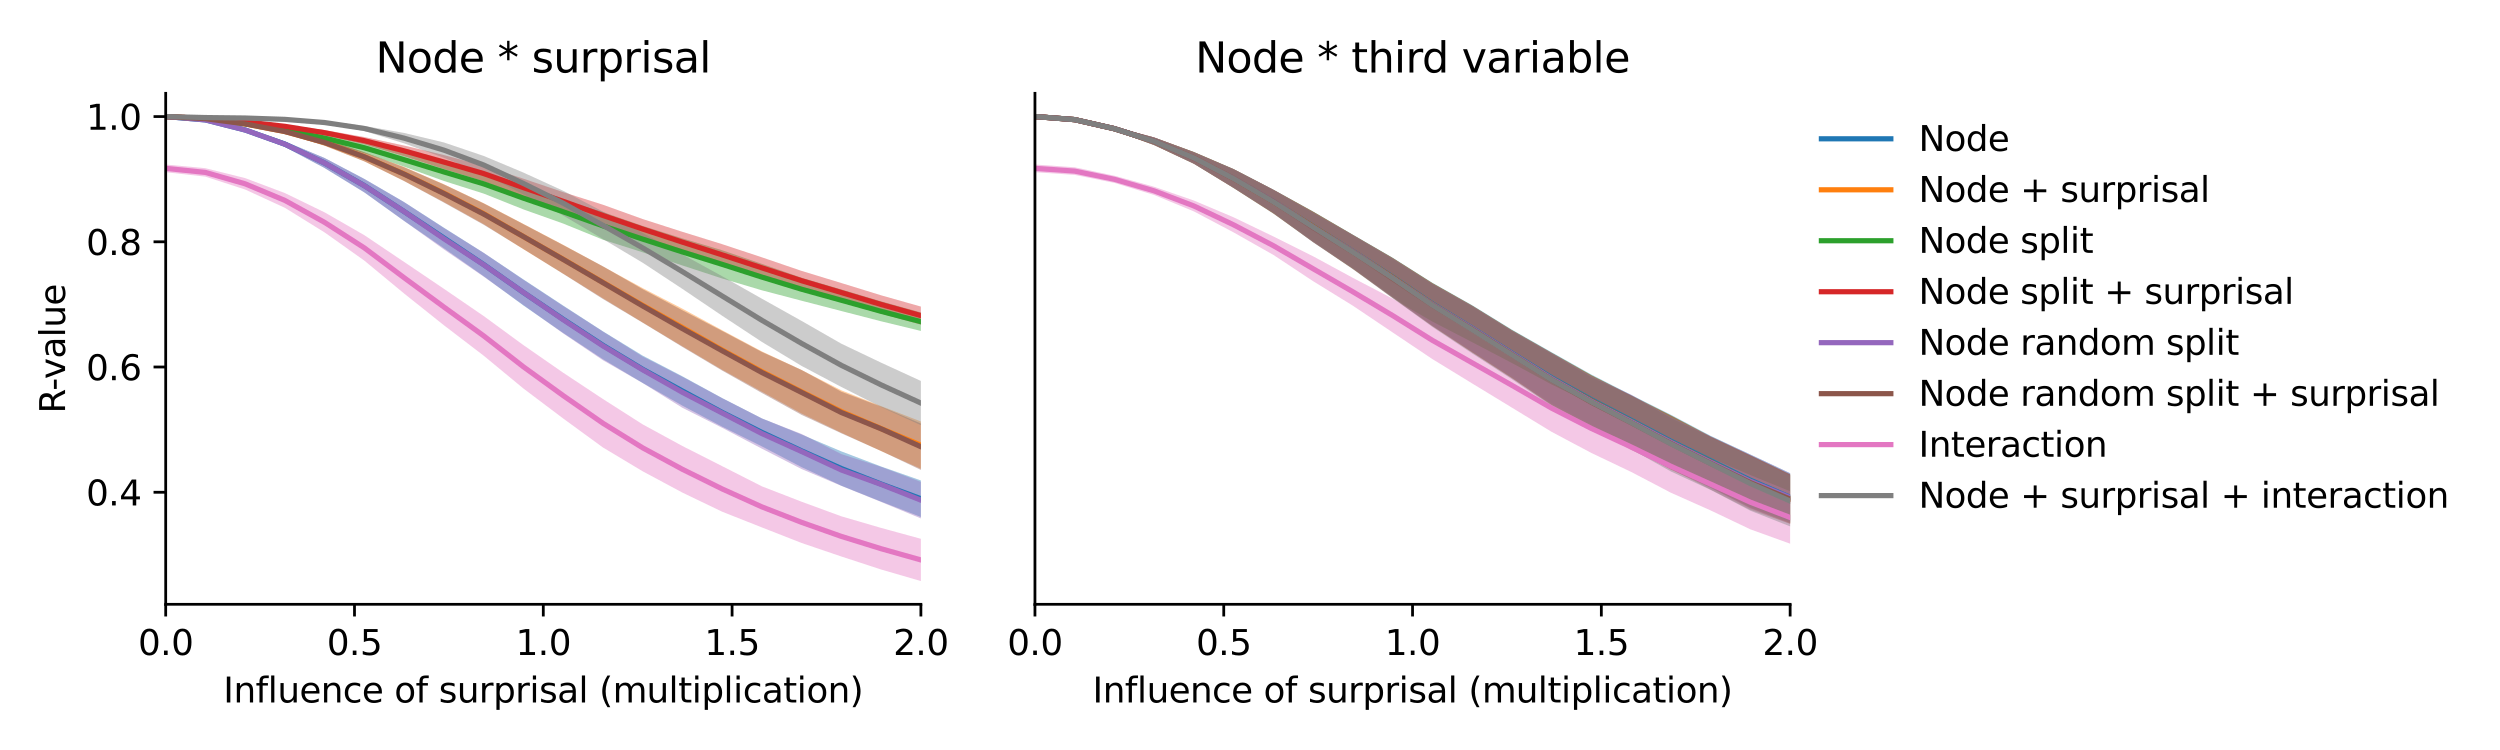 <?xml version="1.0" encoding="utf-8" standalone="no"?>
<!DOCTYPE svg PUBLIC "-//W3C//DTD SVG 1.1//EN"
  "http://www.w3.org/Graphics/SVG/1.1/DTD/svg11.dtd">
<svg xmlns:xlink="http://www.w3.org/1999/xlink" width="720pt" height="216pt" viewBox="0 0 720 216" xmlns="http://www.w3.org/2000/svg" version="1.1">
 <defs>
  <style type="text/css">*{stroke-linejoin: round; stroke-linecap: butt}</style>
 </defs>
 <g id="figure_1">
  <g id="patch_1">
   <path d="M 0 216 
L 720 216 
L 720 0 
L 0 0 
z
" style="fill: #ffffff"/>
  </g>
  <g id="axes_1">
   <g id="patch_2">
    <path d="M 47.72 174.04 
L 265.215 174.04 
L 265.215 26.88 
L 47.72 26.88 
z
" style="fill: #ffffff"/>
   </g>
   <g id="PolyCollection_1">
    <path d="M 47.72 33.569 
L 47.72 33.569 
L 59.167 34.602 
L 70.614 37.931 
L 82.061 42.309 
L 93.508 48.411 
L 104.956 55.42 
L 116.403 63.633 
L 127.85 71.496 
L 139.297 79.546 
L 150.744 87.979 
L 162.191 95.887 
L 173.638 103.456 
L 185.085 110.282 
L 196.532 116.832 
L 207.979 122.884 
L 219.427 128.565 
L 230.874 134.544 
L 242.321 139.881 
L 253.768 144.462 
L 265.215 148.891 
L 265.215 138.368 
L 265.215 138.368 
L 253.768 134.354 
L 242.321 130 
L 230.874 125.161 
L 219.427 120.508 
L 207.979 114.649 
L 196.532 108.38 
L 185.085 102.417 
L 173.638 95.424 
L 162.191 88.002 
L 150.744 80.477 
L 139.297 72.826 
L 127.85 65.58 
L 116.403 58.214 
L 104.956 51.535 
L 93.508 45.52 
L 82.061 40.725 
L 70.614 36.955 
L 59.167 34.458 
L 47.72 33.569 
z
" clip-path="url(#p90e4c4027a)" style="fill: #1f77b4; fill-opacity: 0.4"/>
   </g>
   <g id="PolyCollection_2">
    <path d="M 47.72 33.569 
L 47.72 33.569 
L 59.167 34.228 
L 70.614 35.969 
L 82.061 38.389 
L 93.508 41.953 
L 104.956 46.501 
L 116.403 52.131 
L 127.85 58.196 
L 139.297 64.553 
L 150.744 71.777 
L 162.191 78.816 
L 173.638 85.9 
L 185.085 92.873 
L 196.532 99.739 
L 207.979 106.501 
L 219.427 112.828 
L 230.874 119.117 
L 242.321 124.635 
L 253.768 129.916 
L 265.215 135.025 
L 265.215 121.387 
L 265.215 121.387 
L 253.768 116.964 
L 242.321 112.425 
L 230.874 106.572 
L 219.427 101.217 
L 207.979 95.106 
L 196.532 88.899 
L 185.085 82.978 
L 173.638 76.74 
L 162.191 70.506 
L 150.744 64.489 
L 139.297 58.527 
L 127.85 53.062 
L 116.403 48.103 
L 104.956 43.848 
L 93.508 40.118 
L 82.061 37.379 
L 70.614 35.41 
L 59.167 34.118 
L 47.72 33.569 
z
" clip-path="url(#p90e4c4027a)" style="fill: #ff7f0e; fill-opacity: 0.4"/>
   </g>
   <g id="PolyCollection_3">
    <path d="M 47.72 33.569 
L 47.72 33.569 
L 59.167 34.382 
L 70.614 35.907 
L 82.061 37.96 
L 93.508 40.889 
L 104.956 44.108 
L 116.403 48.006 
L 127.85 52.125 
L 139.297 55.756 
L 150.744 60.312 
L 162.191 64.383 
L 173.638 69.037 
L 185.085 72.66 
L 196.532 76.459 
L 207.979 80.203 
L 219.427 83.61 
L 230.874 86.615 
L 242.321 89.58 
L 253.768 92.537 
L 265.215 95.312 
L 265.215 89.991 
L 265.215 89.991 
L 253.768 86.797 
L 242.321 83.371 
L 230.874 79.995 
L 219.427 76.002 
L 207.979 72.069 
L 196.532 68.662 
L 185.085 65.065 
L 173.638 61.072 
L 162.191 57.605 
L 150.744 53.831 
L 139.297 50.153 
L 127.85 46.913 
L 116.403 44.008 
L 104.956 41.018 
L 93.508 38.692 
L 82.061 36.848 
L 70.614 35.314 
L 59.167 34.23 
L 47.72 33.569 
z
" clip-path="url(#p90e4c4027a)" style="fill: #2ca02c; fill-opacity: 0.4"/>
   </g>
   <g id="PolyCollection_4">
    <path d="M 47.72 33.57 
L 47.72 33.57 
L 59.167 34.188 
L 70.614 35.282 
L 82.061 36.784 
L 93.508 38.991 
L 104.956 41.578 
L 116.403 44.984 
L 127.85 48.705 
L 139.297 52.219 
L 150.744 56.628 
L 162.191 60.624 
L 173.638 65.166 
L 185.085 68.85 
L 196.532 72.708 
L 207.979 76.491 
L 219.427 80.178 
L 230.874 83.678 
L 242.321 86.991 
L 253.768 90.337 
L 265.215 93.491 
L 265.215 88.295 
L 265.215 88.295 
L 253.768 85.051 
L 242.321 81.516 
L 230.874 78.024 
L 219.427 74.111 
L 207.979 70.317 
L 196.532 66.765 
L 185.085 63.085 
L 173.638 58.961 
L 162.191 55.339 
L 150.744 51.462 
L 139.297 47.765 
L 127.85 44.652 
L 116.403 41.919 
L 104.956 39.472 
L 93.508 37.457 
L 82.061 35.984 
L 70.614 34.878 
L 59.167 34.088 
L 47.72 33.57 
z
" clip-path="url(#p90e4c4027a)" style="fill: #d62728; fill-opacity: 0.4"/>
   </g>
   <g id="PolyCollection_5">
    <path d="M 47.72 33.569 
L 47.72 33.569 
L 59.167 34.606 
L 70.614 37.929 
L 82.061 42.34 
L 93.508 48.407 
L 104.956 55.431 
L 116.403 63.645 
L 127.85 71.845 
L 139.297 79.68 
L 150.744 87.857 
L 162.191 96.023 
L 173.638 103.749 
L 185.085 110.315 
L 196.532 117.449 
L 207.979 123.211 
L 219.427 129.227 
L 230.874 135.099 
L 242.321 139.941 
L 253.768 144.573 
L 265.215 149.317 
L 265.215 138.78 
L 265.215 138.78 
L 253.768 134.465 
L 242.321 130.791 
L 230.874 124.994 
L 219.427 120.518 
L 207.979 114.673 
L 196.532 108.536 
L 185.085 102.688 
L 173.638 95.481 
L 162.191 88.13 
L 150.744 80.575 
L 139.297 72.817 
L 127.85 65.678 
L 116.403 58.233 
L 104.956 51.584 
L 93.508 45.516 
L 82.061 40.72 
L 70.614 36.958 
L 59.167 34.458 
L 47.72 33.569 
z
" clip-path="url(#p90e4c4027a)" style="fill: #9467bd; fill-opacity: 0.4"/>
   </g>
   <g id="PolyCollection_6">
    <path d="M 47.72 33.57 
L 47.72 33.57 
L 59.167 34.231 
L 70.614 35.969 
L 82.061 38.403 
L 93.508 41.992 
L 104.956 46.469 
L 116.403 52.157 
L 127.85 58.351 
L 139.297 64.734 
L 150.744 71.729 
L 162.191 78.864 
L 173.638 86.117 
L 185.085 92.941 
L 196.532 99.919 
L 207.979 106.727 
L 219.427 113.19 
L 230.874 119.498 
L 242.321 124.808 
L 253.768 129.895 
L 265.215 135.345 
L 265.215 121.975 
L 265.215 121.975 
L 253.768 117.111 
L 242.321 112.825 
L 230.874 106.558 
L 219.427 101.376 
L 207.979 95.314 
L 196.532 89.368 
L 185.085 83.285 
L 173.638 76.693 
L 162.191 70.59 
L 150.744 64.561 
L 139.297 58.575 
L 127.85 53.137 
L 116.403 48.176 
L 104.956 43.886 
L 93.508 40.105 
L 82.061 37.375 
L 70.614 35.406 
L 59.167 34.119 
L 47.72 33.57 
z
" clip-path="url(#p90e4c4027a)" style="fill: #8c564b; fill-opacity: 0.4"/>
   </g>
   <g id="PolyCollection_7">
    <path d="M 47.72 47.378 
L 47.72 49.599 
L 59.167 50.875 
L 70.614 54.593 
L 82.061 59.857 
L 93.508 66.953 
L 104.956 75.078 
L 116.403 84.548 
L 127.85 93.681 
L 139.297 102.433 
L 150.744 111.893 
L 162.191 120.52 
L 173.638 128.874 
L 185.085 135.731 
L 196.532 141.871 
L 207.979 147.372 
L 219.427 151.902 
L 230.874 156.385 
L 242.321 160.279 
L 253.768 164.023 
L 265.215 167.351 
L 265.215 155.175 
L 265.215 155.175 
L 253.768 152.046 
L 242.321 148.704 
L 230.874 144.501 
L 219.427 140.067 
L 207.979 134.252 
L 196.532 128.453 
L 185.085 122.219 
L 173.638 114.911 
L 162.191 107.34 
L 150.744 99.392 
L 139.297 91.015 
L 127.85 83.179 
L 116.403 75.448 
L 104.956 67.75 
L 93.508 61.17 
L 82.061 55.609 
L 70.614 51.298 
L 59.167 48.445 
L 47.72 47.378 
z
" clip-path="url(#p90e4c4027a)" style="fill: #e377c2; fill-opacity: 0.4"/>
   </g>
   <g id="PolyCollection_8">
    <path d="M 47.72 33.569 
L 47.72 33.57 
L 59.167 33.877 
L 70.614 34.035 
L 82.061 34.506 
L 93.508 35.643 
L 104.956 37.747 
L 116.403 41.294 
L 127.85 45.449 
L 139.297 50.132 
L 150.744 55.98 
L 162.191 62.077 
L 173.638 68.845 
L 185.085 75.665 
L 196.532 83.207 
L 207.979 90.941 
L 219.427 98.475 
L 230.874 105.394 
L 242.321 111.457 
L 253.768 117.24 
L 265.215 122.462 
L 265.215 109.714 
L 265.215 109.714 
L 253.768 104.453 
L 242.321 98.994 
L 230.874 92.436 
L 219.427 86.031 
L 207.979 79.551 
L 196.532 73.257 
L 185.085 67.112 
L 173.638 60.944 
L 162.191 54.942 
L 150.744 49.7 
L 139.297 44.905 
L 127.85 41.03 
L 116.403 38.291 
L 104.956 36.273 
L 93.508 34.946 
L 82.061 34.254 
L 70.614 33.941 
L 59.167 33.835 
L 47.72 33.569 
z
" clip-path="url(#p90e4c4027a)" style="fill: #7f7f7f; fill-opacity: 0.4"/>
   </g>
   <g id="matplotlib.axis_1">
    <g id="xtick_1">
     <g id="line2d_1">
      <defs>
       <path id="mabda0ebfab" d="M 0 0 
L 0 3.5 
" style="stroke: #000000; stroke-width: 0.8"/>
      </defs>
      <g>
       <use xlink:href="#mabda0ebfab" x="47.72" y="174.04" style="stroke: #000000; stroke-width: 0.8"/>
      </g>
     </g>
     <g id="text_1">
      <!-- 0.0 -->
      <g transform="translate(39.768 188.638)scale(0.1 -0.1)">
       <defs>
        <path id="DejaVuSans-30" d="M 2034 4250 
Q 1547 4250 1301 3770 
Q 1056 3291 1056 2328 
Q 1056 1369 1301 889 
Q 1547 409 2034 409 
Q 2525 409 2770 889 
Q 3016 1369 3016 2328 
Q 3016 3291 2770 3770 
Q 2525 4250 2034 4250 
z
M 2034 4750 
Q 2819 4750 3233 4129 
Q 3647 3509 3647 2328 
Q 3647 1150 3233 529 
Q 2819 -91 2034 -91 
Q 1250 -91 836 529 
Q 422 1150 422 2328 
Q 422 3509 836 4129 
Q 1250 4750 2034 4750 
z
" transform="scale(0.016)"/>
        <path id="DejaVuSans-2e" d="M 684 794 
L 1344 794 
L 1344 0 
L 684 0 
L 684 794 
z
" transform="scale(0.016)"/>
       </defs>
       <use xlink:href="#DejaVuSans-30"/>
       <use xlink:href="#DejaVuSans-2e" x="63.623"/>
       <use xlink:href="#DejaVuSans-30" x="95.41"/>
      </g>
     </g>
    </g>
    <g id="xtick_2">
     <g id="line2d_2">
      <g>
       <use xlink:href="#mabda0ebfab" x="102.094" y="174.04" style="stroke: #000000; stroke-width: 0.8"/>
      </g>
     </g>
     <g id="text_2">
      <!-- 0.5 -->
      <g transform="translate(94.142 188.638)scale(0.1 -0.1)">
       <defs>
        <path id="DejaVuSans-35" d="M 691 4666 
L 3169 4666 
L 3169 4134 
L 1269 4134 
L 1269 2991 
Q 1406 3038 1543 3061 
Q 1681 3084 1819 3084 
Q 2600 3084 3056 2656 
Q 3513 2228 3513 1497 
Q 3513 744 3044 326 
Q 2575 -91 1722 -91 
Q 1428 -91 1123 -41 
Q 819 9 494 109 
L 494 744 
Q 775 591 1075 516 
Q 1375 441 1709 441 
Q 2250 441 2565 725 
Q 2881 1009 2881 1497 
Q 2881 1984 2565 2268 
Q 2250 2553 1709 2553 
Q 1456 2553 1204 2497 
Q 953 2441 691 2322 
L 691 4666 
z
" transform="scale(0.016)"/>
       </defs>
       <use xlink:href="#DejaVuSans-30"/>
       <use xlink:href="#DejaVuSans-2e" x="63.623"/>
       <use xlink:href="#DejaVuSans-35" x="95.41"/>
      </g>
     </g>
    </g>
    <g id="xtick_3">
     <g id="line2d_3">
      <g>
       <use xlink:href="#mabda0ebfab" x="156.468" y="174.04" style="stroke: #000000; stroke-width: 0.8"/>
      </g>
     </g>
     <g id="text_3">
      <!-- 1.0 -->
      <g transform="translate(148.516 188.638)scale(0.1 -0.1)">
       <defs>
        <path id="DejaVuSans-31" d="M 794 531 
L 1825 531 
L 1825 4091 
L 703 3866 
L 703 4441 
L 1819 4666 
L 2450 4666 
L 2450 531 
L 3481 531 
L 3481 0 
L 794 0 
L 794 531 
z
" transform="scale(0.016)"/>
       </defs>
       <use xlink:href="#DejaVuSans-31"/>
       <use xlink:href="#DejaVuSans-2e" x="63.623"/>
       <use xlink:href="#DejaVuSans-30" x="95.41"/>
      </g>
     </g>
    </g>
    <g id="xtick_4">
     <g id="line2d_4">
      <g>
       <use xlink:href="#mabda0ebfab" x="210.841" y="174.04" style="stroke: #000000; stroke-width: 0.8"/>
      </g>
     </g>
     <g id="text_4">
      <!-- 1.5 -->
      <g transform="translate(202.89 188.638)scale(0.1 -0.1)">
       <use xlink:href="#DejaVuSans-31"/>
       <use xlink:href="#DejaVuSans-2e" x="63.623"/>
       <use xlink:href="#DejaVuSans-35" x="95.41"/>
      </g>
     </g>
    </g>
    <g id="xtick_5">
     <g id="line2d_5">
      <g>
       <use xlink:href="#mabda0ebfab" x="265.215" y="174.04" style="stroke: #000000; stroke-width: 0.8"/>
      </g>
     </g>
     <g id="text_5">
      <!-- 2.0 -->
      <g transform="translate(257.263 188.638)scale(0.1 -0.1)">
       <defs>
        <path id="DejaVuSans-32" d="M 1228 531 
L 3431 531 
L 3431 0 
L 469 0 
L 469 531 
Q 828 903 1448 1529 
Q 2069 2156 2228 2338 
Q 2531 2678 2651 2914 
Q 2772 3150 2772 3378 
Q 2772 3750 2511 3984 
Q 2250 4219 1831 4219 
Q 1534 4219 1204 4116 
Q 875 4013 500 3803 
L 500 4441 
Q 881 4594 1212 4672 
Q 1544 4750 1819 4750 
Q 2544 4750 2975 4387 
Q 3406 4025 3406 3419 
Q 3406 3131 3298 2873 
Q 3191 2616 2906 2266 
Q 2828 2175 2409 1742 
Q 1991 1309 1228 531 
z
" transform="scale(0.016)"/>
       </defs>
       <use xlink:href="#DejaVuSans-32"/>
       <use xlink:href="#DejaVuSans-2e" x="63.623"/>
       <use xlink:href="#DejaVuSans-30" x="95.41"/>
      </g>
     </g>
    </g>
    <g id="text_6">
     <!-- Influence of surprisal (multiplication) -->
     <g transform="translate(64.321 202.317)scale(0.1 -0.1)">
      <defs>
       <path id="DejaVuSans-49" d="M 628 4666 
L 1259 4666 
L 1259 0 
L 628 0 
L 628 4666 
z
" transform="scale(0.016)"/>
       <path id="DejaVuSans-6e" d="M 3513 2113 
L 3513 0 
L 2938 0 
L 2938 2094 
Q 2938 2591 2744 2837 
Q 2550 3084 2163 3084 
Q 1697 3084 1428 2787 
Q 1159 2491 1159 1978 
L 1159 0 
L 581 0 
L 581 3500 
L 1159 3500 
L 1159 2956 
Q 1366 3272 1645 3428 
Q 1925 3584 2291 3584 
Q 2894 3584 3203 3211 
Q 3513 2838 3513 2113 
z
" transform="scale(0.016)"/>
       <path id="DejaVuSans-66" d="M 2375 4863 
L 2375 4384 
L 1825 4384 
Q 1516 4384 1395 4259 
Q 1275 4134 1275 3809 
L 1275 3500 
L 2222 3500 
L 2222 3053 
L 1275 3053 
L 1275 0 
L 697 0 
L 697 3053 
L 147 3053 
L 147 3500 
L 697 3500 
L 697 3744 
Q 697 4328 969 4595 
Q 1241 4863 1831 4863 
L 2375 4863 
z
" transform="scale(0.016)"/>
       <path id="DejaVuSans-6c" d="M 603 4863 
L 1178 4863 
L 1178 0 
L 603 0 
L 603 4863 
z
" transform="scale(0.016)"/>
       <path id="DejaVuSans-75" d="M 544 1381 
L 544 3500 
L 1119 3500 
L 1119 1403 
Q 1119 906 1312 657 
Q 1506 409 1894 409 
Q 2359 409 2629 706 
Q 2900 1003 2900 1516 
L 2900 3500 
L 3475 3500 
L 3475 0 
L 2900 0 
L 2900 538 
Q 2691 219 2414 64 
Q 2138 -91 1772 -91 
Q 1169 -91 856 284 
Q 544 659 544 1381 
z
M 1991 3584 
L 1991 3584 
z
" transform="scale(0.016)"/>
       <path id="DejaVuSans-65" d="M 3597 1894 
L 3597 1613 
L 953 1613 
Q 991 1019 1311 708 
Q 1631 397 2203 397 
Q 2534 397 2845 478 
Q 3156 559 3463 722 
L 3463 178 
Q 3153 47 2828 -22 
Q 2503 -91 2169 -91 
Q 1331 -91 842 396 
Q 353 884 353 1716 
Q 353 2575 817 3079 
Q 1281 3584 2069 3584 
Q 2775 3584 3186 3129 
Q 3597 2675 3597 1894 
z
M 3022 2063 
Q 3016 2534 2758 2815 
Q 2500 3097 2075 3097 
Q 1594 3097 1305 2825 
Q 1016 2553 972 2059 
L 3022 2063 
z
" transform="scale(0.016)"/>
       <path id="DejaVuSans-63" d="M 3122 3366 
L 3122 2828 
Q 2878 2963 2633 3030 
Q 2388 3097 2138 3097 
Q 1578 3097 1268 2742 
Q 959 2388 959 1747 
Q 959 1106 1268 751 
Q 1578 397 2138 397 
Q 2388 397 2633 464 
Q 2878 531 3122 666 
L 3122 134 
Q 2881 22 2623 -34 
Q 2366 -91 2075 -91 
Q 1284 -91 818 406 
Q 353 903 353 1747 
Q 353 2603 823 3093 
Q 1294 3584 2113 3584 
Q 2378 3584 2631 3529 
Q 2884 3475 3122 3366 
z
" transform="scale(0.016)"/>
       <path id="DejaVuSans-20" transform="scale(0.016)"/>
       <path id="DejaVuSans-6f" d="M 1959 3097 
Q 1497 3097 1228 2736 
Q 959 2375 959 1747 
Q 959 1119 1226 758 
Q 1494 397 1959 397 
Q 2419 397 2687 759 
Q 2956 1122 2956 1747 
Q 2956 2369 2687 2733 
Q 2419 3097 1959 3097 
z
M 1959 3584 
Q 2709 3584 3137 3096 
Q 3566 2609 3566 1747 
Q 3566 888 3137 398 
Q 2709 -91 1959 -91 
Q 1206 -91 779 398 
Q 353 888 353 1747 
Q 353 2609 779 3096 
Q 1206 3584 1959 3584 
z
" transform="scale(0.016)"/>
       <path id="DejaVuSans-73" d="M 2834 3397 
L 2834 2853 
Q 2591 2978 2328 3040 
Q 2066 3103 1784 3103 
Q 1356 3103 1142 2972 
Q 928 2841 928 2578 
Q 928 2378 1081 2264 
Q 1234 2150 1697 2047 
L 1894 2003 
Q 2506 1872 2764 1633 
Q 3022 1394 3022 966 
Q 3022 478 2636 193 
Q 2250 -91 1575 -91 
Q 1294 -91 989 -36 
Q 684 19 347 128 
L 347 722 
Q 666 556 975 473 
Q 1284 391 1588 391 
Q 1994 391 2212 530 
Q 2431 669 2431 922 
Q 2431 1156 2273 1281 
Q 2116 1406 1581 1522 
L 1381 1569 
Q 847 1681 609 1914 
Q 372 2147 372 2553 
Q 372 3047 722 3315 
Q 1072 3584 1716 3584 
Q 2034 3584 2315 3537 
Q 2597 3491 2834 3397 
z
" transform="scale(0.016)"/>
       <path id="DejaVuSans-72" d="M 2631 2963 
Q 2534 3019 2420 3045 
Q 2306 3072 2169 3072 
Q 1681 3072 1420 2755 
Q 1159 2438 1159 1844 
L 1159 0 
L 581 0 
L 581 3500 
L 1159 3500 
L 1159 2956 
Q 1341 3275 1631 3429 
Q 1922 3584 2338 3584 
Q 2397 3584 2469 3576 
Q 2541 3569 2628 3553 
L 2631 2963 
z
" transform="scale(0.016)"/>
       <path id="DejaVuSans-70" d="M 1159 525 
L 1159 -1331 
L 581 -1331 
L 581 3500 
L 1159 3500 
L 1159 2969 
Q 1341 3281 1617 3432 
Q 1894 3584 2278 3584 
Q 2916 3584 3314 3078 
Q 3713 2572 3713 1747 
Q 3713 922 3314 415 
Q 2916 -91 2278 -91 
Q 1894 -91 1617 61 
Q 1341 213 1159 525 
z
M 3116 1747 
Q 3116 2381 2855 2742 
Q 2594 3103 2138 3103 
Q 1681 3103 1420 2742 
Q 1159 2381 1159 1747 
Q 1159 1113 1420 752 
Q 1681 391 2138 391 
Q 2594 391 2855 752 
Q 3116 1113 3116 1747 
z
" transform="scale(0.016)"/>
       <path id="DejaVuSans-69" d="M 603 3500 
L 1178 3500 
L 1178 0 
L 603 0 
L 603 3500 
z
M 603 4863 
L 1178 4863 
L 1178 4134 
L 603 4134 
L 603 4863 
z
" transform="scale(0.016)"/>
       <path id="DejaVuSans-61" d="M 2194 1759 
Q 1497 1759 1228 1600 
Q 959 1441 959 1056 
Q 959 750 1161 570 
Q 1363 391 1709 391 
Q 2188 391 2477 730 
Q 2766 1069 2766 1631 
L 2766 1759 
L 2194 1759 
z
M 3341 1997 
L 3341 0 
L 2766 0 
L 2766 531 
Q 2569 213 2275 61 
Q 1981 -91 1556 -91 
Q 1019 -91 701 211 
Q 384 513 384 1019 
Q 384 1609 779 1909 
Q 1175 2209 1959 2209 
L 2766 2209 
L 2766 2266 
Q 2766 2663 2505 2880 
Q 2244 3097 1772 3097 
Q 1472 3097 1187 3025 
Q 903 2953 641 2809 
L 641 3341 
Q 956 3463 1253 3523 
Q 1550 3584 1831 3584 
Q 2591 3584 2966 3190 
Q 3341 2797 3341 1997 
z
" transform="scale(0.016)"/>
       <path id="DejaVuSans-28" d="M 1984 4856 
Q 1566 4138 1362 3434 
Q 1159 2731 1159 2009 
Q 1159 1288 1364 580 
Q 1569 -128 1984 -844 
L 1484 -844 
Q 1016 -109 783 600 
Q 550 1309 550 2009 
Q 550 2706 781 3412 
Q 1013 4119 1484 4856 
L 1984 4856 
z
" transform="scale(0.016)"/>
       <path id="DejaVuSans-6d" d="M 3328 2828 
Q 3544 3216 3844 3400 
Q 4144 3584 4550 3584 
Q 5097 3584 5394 3201 
Q 5691 2819 5691 2113 
L 5691 0 
L 5113 0 
L 5113 2094 
Q 5113 2597 4934 2840 
Q 4756 3084 4391 3084 
Q 3944 3084 3684 2787 
Q 3425 2491 3425 1978 
L 3425 0 
L 2847 0 
L 2847 2094 
Q 2847 2600 2669 2842 
Q 2491 3084 2119 3084 
Q 1678 3084 1418 2786 
Q 1159 2488 1159 1978 
L 1159 0 
L 581 0 
L 581 3500 
L 1159 3500 
L 1159 2956 
Q 1356 3278 1631 3431 
Q 1906 3584 2284 3584 
Q 2666 3584 2933 3390 
Q 3200 3197 3328 2828 
z
" transform="scale(0.016)"/>
       <path id="DejaVuSans-74" d="M 1172 4494 
L 1172 3500 
L 2356 3500 
L 2356 3053 
L 1172 3053 
L 1172 1153 
Q 1172 725 1289 603 
Q 1406 481 1766 481 
L 2356 481 
L 2356 0 
L 1766 0 
Q 1100 0 847 248 
Q 594 497 594 1153 
L 594 3053 
L 172 3053 
L 172 3500 
L 594 3500 
L 594 4494 
L 1172 4494 
z
" transform="scale(0.016)"/>
       <path id="DejaVuSans-29" d="M 513 4856 
L 1013 4856 
Q 1481 4119 1714 3412 
Q 1947 2706 1947 2009 
Q 1947 1309 1714 600 
Q 1481 -109 1013 -844 
L 513 -844 
Q 928 -128 1133 580 
Q 1338 1288 1338 2009 
Q 1338 2731 1133 3434 
Q 928 4138 513 4856 
z
" transform="scale(0.016)"/>
      </defs>
      <use xlink:href="#DejaVuSans-49"/>
      <use xlink:href="#DejaVuSans-6e" x="29.492"/>
      <use xlink:href="#DejaVuSans-66" x="92.871"/>
      <use xlink:href="#DejaVuSans-6c" x="128.076"/>
      <use xlink:href="#DejaVuSans-75" x="155.859"/>
      <use xlink:href="#DejaVuSans-65" x="219.238"/>
      <use xlink:href="#DejaVuSans-6e" x="280.762"/>
      <use xlink:href="#DejaVuSans-63" x="344.141"/>
      <use xlink:href="#DejaVuSans-65" x="399.121"/>
      <use xlink:href="#DejaVuSans-20" x="460.645"/>
      <use xlink:href="#DejaVuSans-6f" x="492.432"/>
      <use xlink:href="#DejaVuSans-66" x="553.613"/>
      <use xlink:href="#DejaVuSans-20" x="588.818"/>
      <use xlink:href="#DejaVuSans-73" x="620.605"/>
      <use xlink:href="#DejaVuSans-75" x="672.705"/>
      <use xlink:href="#DejaVuSans-72" x="736.084"/>
      <use xlink:href="#DejaVuSans-70" x="777.197"/>
      <use xlink:href="#DejaVuSans-72" x="840.674"/>
      <use xlink:href="#DejaVuSans-69" x="881.787"/>
      <use xlink:href="#DejaVuSans-73" x="909.57"/>
      <use xlink:href="#DejaVuSans-61" x="961.67"/>
      <use xlink:href="#DejaVuSans-6c" x="1022.949"/>
      <use xlink:href="#DejaVuSans-20" x="1050.732"/>
      <use xlink:href="#DejaVuSans-28" x="1082.52"/>
      <use xlink:href="#DejaVuSans-6d" x="1121.533"/>
      <use xlink:href="#DejaVuSans-75" x="1218.945"/>
      <use xlink:href="#DejaVuSans-6c" x="1282.324"/>
      <use xlink:href="#DejaVuSans-74" x="1310.107"/>
      <use xlink:href="#DejaVuSans-69" x="1349.316"/>
      <use xlink:href="#DejaVuSans-70" x="1377.1"/>
      <use xlink:href="#DejaVuSans-6c" x="1440.576"/>
      <use xlink:href="#DejaVuSans-69" x="1468.359"/>
      <use xlink:href="#DejaVuSans-63" x="1496.143"/>
      <use xlink:href="#DejaVuSans-61" x="1551.123"/>
      <use xlink:href="#DejaVuSans-74" x="1612.402"/>
      <use xlink:href="#DejaVuSans-69" x="1651.611"/>
      <use xlink:href="#DejaVuSans-6f" x="1679.395"/>
      <use xlink:href="#DejaVuSans-6e" x="1740.576"/>
      <use xlink:href="#DejaVuSans-29" x="1803.955"/>
     </g>
    </g>
   </g>
   <g id="matplotlib.axis_2">
    <g id="ytick_1">
     <g id="line2d_6">
      <defs>
       <path id="me4584da034" d="M 0 0 
L -3.5 0 
" style="stroke: #000000; stroke-width: 0.8"/>
      </defs>
      <g>
       <use xlink:href="#me4584da034" x="47.72" y="141.769" style="stroke: #000000; stroke-width: 0.8"/>
      </g>
     </g>
     <g id="text_7">
      <!-- 0.4 -->
      <g transform="translate(24.817 145.568)scale(0.1 -0.1)">
       <defs>
        <path id="DejaVuSans-34" d="M 2419 4116 
L 825 1625 
L 2419 1625 
L 2419 4116 
z
M 2253 4666 
L 3047 4666 
L 3047 1625 
L 3713 1625 
L 3713 1100 
L 3047 1100 
L 3047 0 
L 2419 0 
L 2419 1100 
L 313 1100 
L 313 1709 
L 2253 4666 
z
" transform="scale(0.016)"/>
       </defs>
       <use xlink:href="#DejaVuSans-30"/>
       <use xlink:href="#DejaVuSans-2e" x="63.623"/>
       <use xlink:href="#DejaVuSans-34" x="95.41"/>
      </g>
     </g>
    </g>
    <g id="ytick_2">
     <g id="line2d_7">
      <g>
       <use xlink:href="#me4584da034" x="47.72" y="105.702" style="stroke: #000000; stroke-width: 0.8"/>
      </g>
     </g>
     <g id="text_8">
      <!-- 0.6 -->
      <g transform="translate(24.817 109.502)scale(0.1 -0.1)">
       <defs>
        <path id="DejaVuSans-36" d="M 2113 2584 
Q 1688 2584 1439 2293 
Q 1191 2003 1191 1497 
Q 1191 994 1439 701 
Q 1688 409 2113 409 
Q 2538 409 2786 701 
Q 3034 994 3034 1497 
Q 3034 2003 2786 2293 
Q 2538 2584 2113 2584 
z
M 3366 4563 
L 3366 3988 
Q 3128 4100 2886 4159 
Q 2644 4219 2406 4219 
Q 1781 4219 1451 3797 
Q 1122 3375 1075 2522 
Q 1259 2794 1537 2939 
Q 1816 3084 2150 3084 
Q 2853 3084 3261 2657 
Q 3669 2231 3669 1497 
Q 3669 778 3244 343 
Q 2819 -91 2113 -91 
Q 1303 -91 875 529 
Q 447 1150 447 2328 
Q 447 3434 972 4092 
Q 1497 4750 2381 4750 
Q 2619 4750 2861 4703 
Q 3103 4656 3366 4563 
z
" transform="scale(0.016)"/>
       </defs>
       <use xlink:href="#DejaVuSans-30"/>
       <use xlink:href="#DejaVuSans-2e" x="63.623"/>
       <use xlink:href="#DejaVuSans-36" x="95.41"/>
      </g>
     </g>
    </g>
    <g id="ytick_3">
     <g id="line2d_8">
      <g>
       <use xlink:href="#me4584da034" x="47.72" y="69.636" style="stroke: #000000; stroke-width: 0.8"/>
      </g>
     </g>
     <g id="text_9">
      <!-- 0.8 -->
      <g transform="translate(24.817 73.435)scale(0.1 -0.1)">
       <defs>
        <path id="DejaVuSans-38" d="M 2034 2216 
Q 1584 2216 1326 1975 
Q 1069 1734 1069 1313 
Q 1069 891 1326 650 
Q 1584 409 2034 409 
Q 2484 409 2743 651 
Q 3003 894 3003 1313 
Q 3003 1734 2745 1975 
Q 2488 2216 2034 2216 
z
M 1403 2484 
Q 997 2584 770 2862 
Q 544 3141 544 3541 
Q 544 4100 942 4425 
Q 1341 4750 2034 4750 
Q 2731 4750 3128 4425 
Q 3525 4100 3525 3541 
Q 3525 3141 3298 2862 
Q 3072 2584 2669 2484 
Q 3125 2378 3379 2068 
Q 3634 1759 3634 1313 
Q 3634 634 3220 271 
Q 2806 -91 2034 -91 
Q 1263 -91 848 271 
Q 434 634 434 1313 
Q 434 1759 690 2068 
Q 947 2378 1403 2484 
z
M 1172 3481 
Q 1172 3119 1398 2916 
Q 1625 2713 2034 2713 
Q 2441 2713 2670 2916 
Q 2900 3119 2900 3481 
Q 2900 3844 2670 4047 
Q 2441 4250 2034 4250 
Q 1625 4250 1398 4047 
Q 1172 3844 1172 3481 
z
" transform="scale(0.016)"/>
       </defs>
       <use xlink:href="#DejaVuSans-30"/>
       <use xlink:href="#DejaVuSans-2e" x="63.623"/>
       <use xlink:href="#DejaVuSans-38" x="95.41"/>
      </g>
     </g>
    </g>
    <g id="ytick_4">
     <g id="line2d_9">
      <g>
       <use xlink:href="#me4584da034" x="47.72" y="33.569" style="stroke: #000000; stroke-width: 0.8"/>
      </g>
     </g>
     <g id="text_10">
      <!-- 1.0 -->
      <g transform="translate(24.817 37.368)scale(0.1 -0.1)">
       <use xlink:href="#DejaVuSans-31"/>
       <use xlink:href="#DejaVuSans-2e" x="63.623"/>
       <use xlink:href="#DejaVuSans-30" x="95.41"/>
      </g>
     </g>
    </g>
    <g id="text_11">
     <!-- R-value -->
     <g transform="translate(18.737 119.065)rotate(-90)scale(0.1 -0.1)">
      <defs>
       <path id="DejaVuSans-52" d="M 2841 2188 
Q 3044 2119 3236 1894 
Q 3428 1669 3622 1275 
L 4263 0 
L 3584 0 
L 2988 1197 
Q 2756 1666 2539 1819 
Q 2322 1972 1947 1972 
L 1259 1972 
L 1259 0 
L 628 0 
L 628 4666 
L 2053 4666 
Q 2853 4666 3247 4331 
Q 3641 3997 3641 3322 
Q 3641 2881 3436 2590 
Q 3231 2300 2841 2188 
z
M 1259 4147 
L 1259 2491 
L 2053 2491 
Q 2509 2491 2742 2702 
Q 2975 2913 2975 3322 
Q 2975 3731 2742 3939 
Q 2509 4147 2053 4147 
L 1259 4147 
z
" transform="scale(0.016)"/>
       <path id="DejaVuSans-2d" d="M 313 2009 
L 1997 2009 
L 1997 1497 
L 313 1497 
L 313 2009 
z
" transform="scale(0.016)"/>
       <path id="DejaVuSans-76" d="M 191 3500 
L 800 3500 
L 1894 563 
L 2988 3500 
L 3597 3500 
L 2284 0 
L 1503 0 
L 191 3500 
z
" transform="scale(0.016)"/>
      </defs>
      <use xlink:href="#DejaVuSans-52"/>
      <use xlink:href="#DejaVuSans-2d" x="65.482"/>
      <use xlink:href="#DejaVuSans-76" x="98.941"/>
      <use xlink:href="#DejaVuSans-61" x="158.121"/>
      <use xlink:href="#DejaVuSans-6c" x="219.4"/>
      <use xlink:href="#DejaVuSans-75" x="247.184"/>
      <use xlink:href="#DejaVuSans-65" x="310.562"/>
     </g>
    </g>
   </g>
   <g id="line2d_10">
    <path d="M 47.72 33.569 
L 59.167 34.53 
L 70.614 37.443 
L 82.061 41.517 
L 93.508 46.966 
L 104.956 53.478 
L 116.403 60.923 
L 127.85 68.538 
L 139.297 76.186 
L 150.744 84.228 
L 162.191 91.944 
L 173.638 99.44 
L 185.085 106.349 
L 196.532 112.606 
L 207.979 118.766 
L 219.427 124.536 
L 230.874 129.853 
L 242.321 134.941 
L 253.768 139.408 
L 265.215 143.63 
" clip-path="url(#p90e4c4027a)" style="fill: none; stroke: #1f77b4; stroke-width: 1.5; stroke-linecap: square"/>
   </g>
   <g id="line2d_11">
    <path d="M 47.72 33.569 
L 59.167 34.173 
L 70.614 35.689 
L 82.061 37.884 
L 93.508 41.036 
L 104.956 45.175 
L 116.403 50.117 
L 127.85 55.629 
L 139.297 61.54 
L 150.744 68.133 
L 162.191 74.661 
L 173.638 81.32 
L 185.085 87.926 
L 196.532 94.319 
L 207.979 100.803 
L 219.427 107.023 
L 230.874 112.845 
L 242.321 118.53 
L 253.768 123.44 
L 265.215 128.206 
" clip-path="url(#p90e4c4027a)" style="fill: none; stroke: #ff7f0e; stroke-width: 1.5; stroke-linecap: square"/>
   </g>
   <g id="line2d_12">
    <path d="M 47.72 33.569 
L 59.167 34.306 
L 70.614 35.611 
L 82.061 37.404 
L 93.508 39.791 
L 104.956 42.563 
L 116.403 46.007 
L 127.85 49.519 
L 139.297 52.954 
L 150.744 57.072 
L 162.191 60.994 
L 173.638 65.054 
L 185.085 68.862 
L 196.532 72.56 
L 207.979 76.136 
L 219.427 79.806 
L 230.874 83.305 
L 242.321 86.476 
L 253.768 89.667 
L 265.215 92.651 
" clip-path="url(#p90e4c4027a)" style="fill: none; stroke: #2ca02c; stroke-width: 1.5; stroke-linecap: square"/>
   </g>
   <g id="line2d_13">
    <path d="M 47.72 33.57 
L 59.167 34.138 
L 70.614 35.08 
L 82.061 36.384 
L 93.508 38.224 
L 104.956 40.525 
L 116.403 43.451 
L 127.85 46.679 
L 139.297 49.992 
L 150.744 54.045 
L 162.191 57.981 
L 173.638 62.063 
L 185.085 65.968 
L 196.532 69.736 
L 207.979 73.404 
L 219.427 77.144 
L 230.874 80.851 
L 242.321 84.253 
L 253.768 87.694 
L 265.215 90.893 
" clip-path="url(#p90e4c4027a)" style="fill: none; stroke: #d62728; stroke-width: 1.5; stroke-linecap: square"/>
   </g>
   <g id="line2d_14">
    <path d="M 47.72 33.569 
L 59.167 34.532 
L 70.614 37.443 
L 82.061 41.53 
L 93.508 46.961 
L 104.956 53.508 
L 116.403 60.939 
L 127.85 68.762 
L 139.297 76.249 
L 150.744 84.216 
L 162.191 92.077 
L 173.638 99.615 
L 185.085 106.501 
L 196.532 112.993 
L 207.979 118.942 
L 219.427 124.873 
L 230.874 130.046 
L 242.321 135.366 
L 253.768 139.519 
L 265.215 144.048 
" clip-path="url(#p90e4c4027a)" style="fill: none; stroke: #9467bd; stroke-width: 1.5; stroke-linecap: square"/>
   </g>
   <g id="line2d_15">
    <path d="M 47.72 33.57 
L 59.167 34.175 
L 70.614 35.688 
L 82.061 37.889 
L 93.508 41.049 
L 104.956 45.177 
L 116.403 50.167 
L 127.85 55.744 
L 139.297 61.655 
L 150.744 68.145 
L 162.191 74.727 
L 173.638 81.405 
L 185.085 88.113 
L 196.532 94.643 
L 207.979 101.02 
L 219.427 107.283 
L 230.874 113.028 
L 242.321 118.816 
L 253.768 123.503 
L 265.215 128.66 
" clip-path="url(#p90e4c4027a)" style="fill: none; stroke: #8c564b; stroke-width: 1.5; stroke-linecap: square"/>
   </g>
   <g id="line2d_16">
    <path d="M 47.72 48.488 
L 59.167 49.66 
L 70.614 52.946 
L 82.061 57.733 
L 93.508 64.061 
L 104.956 71.414 
L 116.403 79.998 
L 127.85 88.43 
L 139.297 96.724 
L 150.744 105.643 
L 162.191 113.93 
L 173.638 121.892 
L 185.085 128.975 
L 196.532 135.162 
L 207.979 140.812 
L 219.427 145.985 
L 230.874 150.443 
L 242.321 154.491 
L 253.768 158.034 
L 265.215 161.263 
" clip-path="url(#p90e4c4027a)" style="fill: none; stroke: #e377c2; stroke-width: 1.5; stroke-linecap: square"/>
   </g>
   <g id="line2d_17">
    <path d="M 47.72 33.569 
L 59.167 33.856 
L 70.614 33.988 
L 82.061 34.38 
L 93.508 35.294 
L 104.956 37.01 
L 116.403 39.792 
L 127.85 43.24 
L 139.297 47.519 
L 150.744 52.84 
L 162.191 58.51 
L 173.638 64.895 
L 185.085 71.389 
L 196.532 78.232 
L 207.979 85.246 
L 219.427 92.253 
L 230.874 98.915 
L 242.321 105.225 
L 253.768 110.847 
L 265.215 116.088 
" clip-path="url(#p90e4c4027a)" style="fill: none; stroke: #7f7f7f; stroke-width: 1.5; stroke-linecap: square"/>
   </g>
   <g id="patch_3">
    <path d="M 47.72 174.04 
L 47.72 26.88 
" style="fill: none; stroke: #000000; stroke-width: 0.8; stroke-linejoin: miter; stroke-linecap: square"/>
   </g>
   <g id="patch_4">
    <path d="M 47.72 174.04 
L 265.215 174.04 
" style="fill: none; stroke: #000000; stroke-width: 0.8; stroke-linejoin: miter; stroke-linecap: square"/>
   </g>
   <g id="text_12">
    <!-- Node * surprisal -->
    <g transform="translate(108.186 20.88)scale(0.12 -0.12)">
     <defs>
      <path id="DejaVuSans-4e" d="M 628 4666 
L 1478 4666 
L 3547 763 
L 3547 4666 
L 4159 4666 
L 4159 0 
L 3309 0 
L 1241 3903 
L 1241 0 
L 628 0 
L 628 4666 
z
" transform="scale(0.016)"/>
      <path id="DejaVuSans-64" d="M 2906 2969 
L 2906 4863 
L 3481 4863 
L 3481 0 
L 2906 0 
L 2906 525 
Q 2725 213 2448 61 
Q 2172 -91 1784 -91 
Q 1150 -91 751 415 
Q 353 922 353 1747 
Q 353 2572 751 3078 
Q 1150 3584 1784 3584 
Q 2172 3584 2448 3432 
Q 2725 3281 2906 2969 
z
M 947 1747 
Q 947 1113 1208 752 
Q 1469 391 1925 391 
Q 2381 391 2643 752 
Q 2906 1113 2906 1747 
Q 2906 2381 2643 2742 
Q 2381 3103 1925 3103 
Q 1469 3103 1208 2742 
Q 947 2381 947 1747 
z
" transform="scale(0.016)"/>
      <path id="DejaVuSans-2a" d="M 3009 3897 
L 1888 3291 
L 3009 2681 
L 2828 2375 
L 1778 3009 
L 1778 1831 
L 1422 1831 
L 1422 3009 
L 372 2375 
L 191 2681 
L 1313 3291 
L 191 3897 
L 372 4206 
L 1422 3572 
L 1422 4750 
L 1778 4750 
L 1778 3572 
L 2828 4206 
L 3009 3897 
z
" transform="scale(0.016)"/>
     </defs>
     <use xlink:href="#DejaVuSans-4e"/>
     <use xlink:href="#DejaVuSans-6f" x="74.805"/>
     <use xlink:href="#DejaVuSans-64" x="135.986"/>
     <use xlink:href="#DejaVuSans-65" x="199.463"/>
     <use xlink:href="#DejaVuSans-20" x="260.986"/>
     <use xlink:href="#DejaVuSans-2a" x="292.773"/>
     <use xlink:href="#DejaVuSans-20" x="342.773"/>
     <use xlink:href="#DejaVuSans-73" x="374.561"/>
     <use xlink:href="#DejaVuSans-75" x="426.66"/>
     <use xlink:href="#DejaVuSans-72" x="490.039"/>
     <use xlink:href="#DejaVuSans-70" x="531.152"/>
     <use xlink:href="#DejaVuSans-72" x="594.629"/>
     <use xlink:href="#DejaVuSans-69" x="635.742"/>
     <use xlink:href="#DejaVuSans-73" x="663.525"/>
     <use xlink:href="#DejaVuSans-61" x="715.625"/>
     <use xlink:href="#DejaVuSans-6c" x="776.904"/>
    </g>
   </g>
  </g>
  <g id="axes_2">
   <g id="patch_5">
    <path d="M 298.065 174.04 
L 515.56 174.04 
L 515.56 26.88 
L 298.065 26.88 
z
" style="fill: #ffffff"/>
   </g>
   <g id="PolyCollection_9">
    <path d="M 298.065 33.569 
L 298.065 33.569 
L 309.512 34.605 
L 320.959 37.584 
L 332.406 41.74 
L 343.853 47.09 
L 355.301 54.039 
L 366.748 61.323 
L 378.195 69.471 
L 389.642 77.192 
L 401.089 85.349 
L 412.536 93.593 
L 423.983 101.154 
L 435.43 108.532 
L 446.877 116.144 
L 458.324 122.37 
L 469.772 128.35 
L 481.219 134.704 
L 492.666 139.827 
L 504.113 145.72 
L 515.56 150.16 
L 515.56 136.289 
L 515.56 136.289 
L 504.113 130.903 
L 492.666 125.529 
L 481.219 119.459 
L 469.772 113.751 
L 458.324 107.885 
L 446.877 101.454 
L 435.43 94.94 
L 423.983 87.9 
L 412.536 81.447 
L 401.089 74.213 
L 389.642 67.595 
L 378.195 60.912 
L 366.748 54.613 
L 355.301 48.691 
L 343.853 43.776 
L 332.406 39.602 
L 320.959 36.533 
L 309.512 34.3 
L 298.065 33.569 
z
" clip-path="url(#p04b4544448)" style="fill: #1f77b4; fill-opacity: 0.4"/>
   </g>
   <g id="PolyCollection_10">
    <path d="M 298.065 33.569 
L 298.065 33.569 
L 309.512 34.607 
L 320.959 37.593 
L 332.406 41.756 
L 343.853 47.124 
L 355.301 54.092 
L 366.748 61.395 
L 378.195 69.578 
L 389.642 77.329 
L 401.089 85.528 
L 412.536 93.793 
L 423.983 101.388 
L 435.43 108.786 
L 446.877 116.494 
L 458.324 122.692 
L 469.772 128.77 
L 481.219 135.106 
L 492.666 140.263 
L 504.113 146.2 
L 515.56 150.653 
L 515.56 136.672 
L 515.56 136.672 
L 504.113 131.201 
L 492.666 125.787 
L 481.219 119.705 
L 469.772 113.972 
L 458.324 108.133 
L 446.877 101.67 
L 435.43 95.127 
L 423.983 88.048 
L 412.536 81.558 
L 401.089 74.306 
L 389.642 67.669 
L 378.195 60.973 
L 366.748 54.657 
L 355.301 48.715 
L 343.853 43.787 
L 332.406 39.604 
L 320.959 36.538 
L 309.512 34.3 
L 298.065 33.569 
z
" clip-path="url(#p04b4544448)" style="fill: #ff7f0e; fill-opacity: 0.4"/>
   </g>
   <g id="PolyCollection_11">
    <path d="M 298.065 33.569 
L 298.065 33.569 
L 309.512 34.61 
L 320.959 37.613 
L 332.406 41.785 
L 343.853 47.147 
L 355.301 54.131 
L 366.748 61.479 
L 378.195 69.664 
L 389.642 77.422 
L 401.089 85.62 
L 412.536 93.893 
L 423.983 101.462 
L 435.43 108.877 
L 446.877 116.528 
L 458.324 122.764 
L 469.772 128.771 
L 481.219 135.122 
L 492.666 140.253 
L 504.113 146.181 
L 515.56 150.619 
L 515.56 136.588 
L 515.56 136.588 
L 504.113 131.125 
L 492.666 125.697 
L 481.219 119.639 
L 469.772 113.878 
L 458.324 108.043 
L 446.877 101.574 
L 435.43 95.068 
L 423.983 88.009 
L 412.536 81.537 
L 401.089 74.301 
L 389.642 67.644 
L 378.195 60.996 
L 366.748 54.66 
L 355.301 48.731 
L 343.853 43.808 
L 332.406 39.613 
L 320.959 36.544 
L 309.512 34.3 
L 298.065 33.569 
z
" clip-path="url(#p04b4544448)" style="fill: #2ca02c; fill-opacity: 0.4"/>
   </g>
   <g id="PolyCollection_12">
    <path d="M 298.065 33.57 
L 298.065 33.57 
L 309.512 34.61 
L 320.959 37.614 
L 332.406 41.784 
L 343.853 47.148 
L 355.301 54.13 
L 366.748 61.473 
L 378.195 69.664 
L 389.642 77.423 
L 401.089 85.637 
L 412.536 93.918 
L 423.983 101.513 
L 435.43 108.933 
L 446.877 116.636 
L 458.324 122.862 
L 469.772 128.938 
L 481.219 135.301 
L 492.666 140.446 
L 504.113 146.425 
L 515.56 150.846 
L 515.56 136.748 
L 515.56 136.748 
L 504.113 131.218 
L 492.666 125.79 
L 481.219 119.713 
L 469.772 113.987 
L 458.324 108.15 
L 446.877 101.687 
L 435.43 95.166 
L 423.983 88.086 
L 412.536 81.602 
L 401.089 74.345 
L 389.642 67.683 
L 378.195 61.02 
L 366.748 54.675 
L 355.301 48.737 
L 343.853 43.814 
L 332.406 39.617 
L 320.959 36.546 
L 309.512 34.301 
L 298.065 33.57 
z
" clip-path="url(#p04b4544448)" style="fill: #d62728; fill-opacity: 0.4"/>
   </g>
   <g id="PolyCollection_13">
    <path d="M 298.065 33.569 
L 298.065 33.569 
L 309.512 34.608 
L 320.959 37.594 
L 332.406 41.738 
L 343.853 47.124 
L 355.301 54.075 
L 366.748 61.308 
L 378.195 69.699 
L 389.642 77.291 
L 401.089 85.73 
L 412.536 93.737 
L 423.983 101.155 
L 435.43 108.551 
L 446.877 116.45 
L 458.324 122.75 
L 469.772 129.149 
L 481.219 134.643 
L 492.666 140.569 
L 504.113 146.332 
L 515.56 150.364 
L 515.56 136.288 
L 515.56 136.288 
L 504.113 130.921 
L 492.666 125.64 
L 481.219 120.173 
L 469.772 113.664 
L 458.324 108.37 
L 446.877 101.666 
L 435.43 95.206 
L 423.983 88.102 
L 412.536 81.747 
L 401.089 74.469 
L 389.642 67.726 
L 378.195 61.244 
L 366.748 54.663 
L 355.301 48.767 
L 343.853 43.896 
L 332.406 39.585 
L 320.959 36.535 
L 309.512 34.301 
L 298.065 33.569 
z
" clip-path="url(#p04b4544448)" style="fill: #9467bd; fill-opacity: 0.4"/>
   </g>
   <g id="PolyCollection_14">
    <path d="M 298.065 33.57 
L 298.065 33.57 
L 309.512 34.61 
L 320.959 37.604 
L 332.406 41.755 
L 343.853 47.159 
L 355.301 54.129 
L 366.748 61.373 
L 378.195 69.798 
L 389.642 77.419 
L 401.089 85.902 
L 412.536 93.95 
L 423.983 101.394 
L 435.43 108.802 
L 446.877 116.798 
L 458.324 123.077 
L 469.772 129.582 
L 481.219 135.043 
L 492.666 141.032 
L 504.113 146.837 
L 515.56 150.872 
L 515.56 136.628 
L 515.56 136.628 
L 504.113 131.188 
L 492.666 125.881 
L 481.219 120.419 
L 469.772 113.871 
L 458.324 108.644 
L 446.877 101.906 
L 435.43 95.387 
L 423.983 88.261 
L 412.536 81.853 
L 401.089 74.581 
L 389.642 67.805 
L 378.195 61.299 
L 366.748 54.71 
L 355.301 48.792 
L 343.853 43.91 
L 332.406 39.591 
L 320.959 36.54 
L 309.512 34.302 
L 298.065 33.57 
z
" clip-path="url(#p04b4544448)" style="fill: #8c564b; fill-opacity: 0.4"/>
   </g>
   <g id="PolyCollection_15">
    <path d="M 298.065 47.378 
L 298.065 49.599 
L 309.512 50.371 
L 320.959 52.678 
L 332.406 56.16 
L 343.853 60.892 
L 355.301 66.947 
L 366.748 73.423 
L 378.195 80.995 
L 389.642 88.056 
L 401.089 95.749 
L 412.536 103.423 
L 423.983 110.43 
L 435.43 117.401 
L 446.877 124.381 
L 458.324 130.459 
L 469.772 135.916 
L 481.219 141.908 
L 492.666 147.006 
L 504.113 152.454 
L 515.56 156.587 
L 515.56 141.492 
L 515.56 141.492 
L 504.113 136.835 
L 492.666 131.88 
L 481.219 126.673 
L 469.772 121.544 
L 458.324 116.358 
L 446.877 110.745 
L 435.43 104.555 
L 423.983 98.555 
L 412.536 92.627 
L 401.089 86.016 
L 389.642 80.03 
L 378.195 73.824 
L 366.748 68.105 
L 355.301 62.597 
L 343.853 57.76 
L 332.406 53.791 
L 320.959 50.615 
L 309.512 48.185 
L 298.065 47.378 
z
" clip-path="url(#p04b4544448)" style="fill: #e377c2; fill-opacity: 0.4"/>
   </g>
   <g id="PolyCollection_16">
    <path d="M 298.065 33.569 
L 298.065 33.57 
L 309.512 34.609 
L 320.959 37.611 
L 332.406 41.801 
L 343.853 47.189 
L 355.301 54.191 
L 366.748 61.549 
L 378.195 69.767 
L 389.642 77.56 
L 401.089 85.84 
L 412.536 94.171 
L 423.983 101.79 
L 435.43 109.216 
L 446.877 116.994 
L 458.324 123.277 
L 469.772 129.356 
L 481.219 135.79 
L 492.666 141.091 
L 504.113 147.089 
L 515.56 151.61 
L 515.56 136.998 
L 515.56 136.998 
L 504.113 131.437 
L 492.666 125.976 
L 481.219 119.879 
L 469.772 114.099 
L 458.324 108.257 
L 446.877 101.773 
L 435.43 95.167 
L 423.983 88.112 
L 412.536 81.639 
L 401.089 74.325 
L 389.642 67.705 
L 378.195 61.043 
L 366.748 54.704 
L 355.301 48.729 
L 343.853 43.809 
L 332.406 39.612 
L 320.959 36.549 
L 309.512 34.299 
L 298.065 33.569 
z
" clip-path="url(#p04b4544448)" style="fill: #7f7f7f; fill-opacity: 0.4"/>
   </g>
   <g id="matplotlib.axis_3">
    <g id="xtick_6">
     <g id="line2d_18">
      <g>
       <use xlink:href="#mabda0ebfab" x="298.065" y="174.04" style="stroke: #000000; stroke-width: 0.8"/>
      </g>
     </g>
     <g id="text_13">
      <!-- 0.0 -->
      <g transform="translate(290.113 188.638)scale(0.1 -0.1)">
       <use xlink:href="#DejaVuSans-30"/>
       <use xlink:href="#DejaVuSans-2e" x="63.623"/>
       <use xlink:href="#DejaVuSans-30" x="95.41"/>
      </g>
     </g>
    </g>
    <g id="xtick_7">
     <g id="line2d_19">
      <g>
       <use xlink:href="#mabda0ebfab" x="352.439" y="174.04" style="stroke: #000000; stroke-width: 0.8"/>
      </g>
     </g>
     <g id="text_14">
      <!-- 0.5 -->
      <g transform="translate(344.487 188.638)scale(0.1 -0.1)">
       <use xlink:href="#DejaVuSans-30"/>
       <use xlink:href="#DejaVuSans-2e" x="63.623"/>
       <use xlink:href="#DejaVuSans-35" x="95.41"/>
      </g>
     </g>
    </g>
    <g id="xtick_8">
     <g id="line2d_20">
      <g>
       <use xlink:href="#mabda0ebfab" x="406.812" y="174.04" style="stroke: #000000; stroke-width: 0.8"/>
      </g>
     </g>
     <g id="text_15">
      <!-- 1.0 -->
      <g transform="translate(398.861 188.638)scale(0.1 -0.1)">
       <use xlink:href="#DejaVuSans-31"/>
       <use xlink:href="#DejaVuSans-2e" x="63.623"/>
       <use xlink:href="#DejaVuSans-30" x="95.41"/>
      </g>
     </g>
    </g>
    <g id="xtick_9">
     <g id="line2d_21">
      <g>
       <use xlink:href="#mabda0ebfab" x="461.186" y="174.04" style="stroke: #000000; stroke-width: 0.8"/>
      </g>
     </g>
     <g id="text_16">
      <!-- 1.5 -->
      <g transform="translate(453.235 188.638)scale(0.1 -0.1)">
       <use xlink:href="#DejaVuSans-31"/>
       <use xlink:href="#DejaVuSans-2e" x="63.623"/>
       <use xlink:href="#DejaVuSans-35" x="95.41"/>
      </g>
     </g>
    </g>
    <g id="xtick_10">
     <g id="line2d_22">
      <g>
       <use xlink:href="#mabda0ebfab" x="515.56" y="174.04" style="stroke: #000000; stroke-width: 0.8"/>
      </g>
     </g>
     <g id="text_17">
      <!-- 2.0 -->
      <g transform="translate(507.608 188.638)scale(0.1 -0.1)">
       <use xlink:href="#DejaVuSans-32"/>
       <use xlink:href="#DejaVuSans-2e" x="63.623"/>
       <use xlink:href="#DejaVuSans-30" x="95.41"/>
      </g>
     </g>
    </g>
    <g id="text_18">
     <!-- Influence of surprisal (multiplication) -->
     <g transform="translate(314.666 202.317)scale(0.1 -0.1)">
      <use xlink:href="#DejaVuSans-49"/>
      <use xlink:href="#DejaVuSans-6e" x="29.492"/>
      <use xlink:href="#DejaVuSans-66" x="92.871"/>
      <use xlink:href="#DejaVuSans-6c" x="128.076"/>
      <use xlink:href="#DejaVuSans-75" x="155.859"/>
      <use xlink:href="#DejaVuSans-65" x="219.238"/>
      <use xlink:href="#DejaVuSans-6e" x="280.762"/>
      <use xlink:href="#DejaVuSans-63" x="344.141"/>
      <use xlink:href="#DejaVuSans-65" x="399.121"/>
      <use xlink:href="#DejaVuSans-20" x="460.645"/>
      <use xlink:href="#DejaVuSans-6f" x="492.432"/>
      <use xlink:href="#DejaVuSans-66" x="553.613"/>
      <use xlink:href="#DejaVuSans-20" x="588.818"/>
      <use xlink:href="#DejaVuSans-73" x="620.605"/>
      <use xlink:href="#DejaVuSans-75" x="672.705"/>
      <use xlink:href="#DejaVuSans-72" x="736.084"/>
      <use xlink:href="#DejaVuSans-70" x="777.197"/>
      <use xlink:href="#DejaVuSans-72" x="840.674"/>
      <use xlink:href="#DejaVuSans-69" x="881.787"/>
      <use xlink:href="#DejaVuSans-73" x="909.57"/>
      <use xlink:href="#DejaVuSans-61" x="961.67"/>
      <use xlink:href="#DejaVuSans-6c" x="1022.949"/>
      <use xlink:href="#DejaVuSans-20" x="1050.732"/>
      <use xlink:href="#DejaVuSans-28" x="1082.52"/>
      <use xlink:href="#DejaVuSans-6d" x="1121.533"/>
      <use xlink:href="#DejaVuSans-75" x="1218.945"/>
      <use xlink:href="#DejaVuSans-6c" x="1282.324"/>
      <use xlink:href="#DejaVuSans-74" x="1310.107"/>
      <use xlink:href="#DejaVuSans-69" x="1349.316"/>
      <use xlink:href="#DejaVuSans-70" x="1377.1"/>
      <use xlink:href="#DejaVuSans-6c" x="1440.576"/>
      <use xlink:href="#DejaVuSans-69" x="1468.359"/>
      <use xlink:href="#DejaVuSans-63" x="1496.143"/>
      <use xlink:href="#DejaVuSans-61" x="1551.123"/>
      <use xlink:href="#DejaVuSans-74" x="1612.402"/>
      <use xlink:href="#DejaVuSans-69" x="1651.611"/>
      <use xlink:href="#DejaVuSans-6f" x="1679.395"/>
      <use xlink:href="#DejaVuSans-6e" x="1740.576"/>
      <use xlink:href="#DejaVuSans-29" x="1803.955"/>
     </g>
    </g>
   </g>
   <g id="line2d_23">
    <path d="M 298.065 33.569 
L 309.512 34.452 
L 320.959 37.058 
L 332.406 40.671 
L 343.853 45.433 
L 355.301 51.365 
L 366.748 57.968 
L 378.195 65.192 
L 389.642 72.394 
L 401.089 79.781 
L 412.536 87.52 
L 423.983 94.527 
L 435.43 101.736 
L 446.877 108.799 
L 458.324 115.128 
L 469.772 121.05 
L 481.219 127.082 
L 492.666 132.678 
L 504.113 138.312 
L 515.56 143.224 
" clip-path="url(#p04b4544448)" style="fill: none; stroke: #1f77b4; stroke-width: 1.5; stroke-linecap: square"/>
   </g>
   <g id="line2d_24">
    <path d="M 298.065 33.569 
L 309.512 34.453 
L 320.959 37.066 
L 332.406 40.68 
L 343.853 45.456 
L 355.301 51.403 
L 366.748 58.026 
L 378.195 65.275 
L 389.642 72.499 
L 401.089 79.917 
L 412.536 87.675 
L 423.983 94.718 
L 435.43 101.956 
L 446.877 109.082 
L 458.324 115.413 
L 469.772 121.371 
L 481.219 127.406 
L 492.666 133.025 
L 504.113 138.7 
L 515.56 143.662 
" clip-path="url(#p04b4544448)" style="fill: none; stroke: #ff7f0e; stroke-width: 1.5; stroke-linecap: square"/>
   </g>
   <g id="line2d_25">
    <path d="M 298.065 33.569 
L 309.512 34.455 
L 320.959 37.079 
L 332.406 40.699 
L 343.853 45.477 
L 355.301 51.431 
L 366.748 58.07 
L 378.195 65.33 
L 389.642 72.533 
L 401.089 79.961 
L 412.536 87.715 
L 423.983 94.735 
L 435.43 101.973 
L 446.877 109.051 
L 458.324 115.403 
L 469.772 121.325 
L 481.219 127.381 
L 492.666 132.975 
L 504.113 138.653 
L 515.56 143.604 
" clip-path="url(#p04b4544448)" style="fill: none; stroke: #2ca02c; stroke-width: 1.5; stroke-linecap: square"/>
   </g>
   <g id="line2d_26">
    <path d="M 298.065 33.57 
L 309.512 34.456 
L 320.959 37.08 
L 332.406 40.7 
L 343.853 45.481 
L 355.301 51.433 
L 366.748 58.074 
L 378.195 65.342 
L 389.642 72.553 
L 401.089 79.991 
L 412.536 87.76 
L 423.983 94.799 
L 435.43 102.049 
L 446.877 109.161 
L 458.324 115.506 
L 469.772 121.463 
L 481.219 127.507 
L 492.666 133.118 
L 504.113 138.821 
L 515.56 143.797 
" clip-path="url(#p04b4544448)" style="fill: none; stroke: #d62728; stroke-width: 1.5; stroke-linecap: square"/>
   </g>
   <g id="line2d_27">
    <path d="M 298.065 33.569 
L 309.512 34.454 
L 320.959 37.064 
L 332.406 40.662 
L 343.853 45.51 
L 355.301 51.421 
L 366.748 57.986 
L 378.195 65.471 
L 389.642 72.509 
L 401.089 80.099 
L 412.536 87.742 
L 423.983 94.628 
L 435.43 101.879 
L 446.877 109.058 
L 458.324 115.56 
L 469.772 121.406 
L 481.219 127.408 
L 492.666 133.104 
L 504.113 138.626 
L 515.56 143.326 
" clip-path="url(#p04b4544448)" style="fill: none; stroke: #9467bd; stroke-width: 1.5; stroke-linecap: square"/>
   </g>
   <g id="line2d_28">
    <path d="M 298.065 33.57 
L 309.512 34.456 
L 320.959 37.072 
L 332.406 40.673 
L 343.853 45.534 
L 355.301 51.461 
L 366.748 58.041 
L 378.195 65.549 
L 389.642 72.612 
L 401.089 80.241 
L 412.536 87.902 
L 423.983 94.828 
L 435.43 102.095 
L 446.877 109.352 
L 458.324 115.861 
L 469.772 121.727 
L 481.219 127.731 
L 492.666 133.457 
L 504.113 139.013 
L 515.56 143.75 
" clip-path="url(#p04b4544448)" style="fill: none; stroke: #8c564b; stroke-width: 1.5; stroke-linecap: square"/>
   </g>
   <g id="line2d_29">
    <path d="M 298.065 48.488 
L 309.512 49.278 
L 320.959 51.647 
L 332.406 54.976 
L 343.853 59.326 
L 355.301 64.772 
L 366.748 70.764 
L 378.195 77.41 
L 389.642 84.043 
L 401.089 90.883 
L 412.536 98.025 
L 423.983 104.492 
L 435.43 110.978 
L 446.877 117.563 
L 458.324 123.408 
L 469.772 128.73 
L 481.219 134.29 
L 492.666 139.443 
L 504.113 144.644 
L 515.56 149.04 
" clip-path="url(#p04b4544448)" style="fill: none; stroke: #e377c2; stroke-width: 1.5; stroke-linecap: square"/>
   </g>
   <g id="line2d_30">
    <path d="M 298.065 33.569 
L 309.512 34.454 
L 320.959 37.08 
L 332.406 40.707 
L 343.853 45.499 
L 355.301 51.46 
L 366.748 58.126 
L 378.195 65.405 
L 389.642 72.633 
L 401.089 80.082 
L 412.536 87.905 
L 423.983 94.951 
L 435.43 102.191 
L 446.877 109.384 
L 458.324 115.767 
L 469.772 121.727 
L 481.219 127.835 
L 492.666 133.533 
L 504.113 139.263 
L 515.56 144.304 
" clip-path="url(#p04b4544448)" style="fill: none; stroke: #7f7f7f; stroke-width: 1.5; stroke-linecap: square"/>
   </g>
   <g id="patch_6">
    <path d="M 298.065 174.04 
L 298.065 26.88 
" style="fill: none; stroke: #000000; stroke-width: 0.8; stroke-linejoin: miter; stroke-linecap: square"/>
   </g>
   <g id="patch_7">
    <path d="M 298.065 174.04 
L 515.56 174.04 
" style="fill: none; stroke: #000000; stroke-width: 0.8; stroke-linejoin: miter; stroke-linecap: square"/>
   </g>
   <g id="text_19">
    <!-- Node * third variable -->
    <g transform="translate(344.233 20.88)scale(0.12 -0.12)">
     <defs>
      <path id="DejaVuSans-68" d="M 3513 2113 
L 3513 0 
L 2938 0 
L 2938 2094 
Q 2938 2591 2744 2837 
Q 2550 3084 2163 3084 
Q 1697 3084 1428 2787 
Q 1159 2491 1159 1978 
L 1159 0 
L 581 0 
L 581 4863 
L 1159 4863 
L 1159 2956 
Q 1366 3272 1645 3428 
Q 1925 3584 2291 3584 
Q 2894 3584 3203 3211 
Q 3513 2838 3513 2113 
z
" transform="scale(0.016)"/>
      <path id="DejaVuSans-62" d="M 3116 1747 
Q 3116 2381 2855 2742 
Q 2594 3103 2138 3103 
Q 1681 3103 1420 2742 
Q 1159 2381 1159 1747 
Q 1159 1113 1420 752 
Q 1681 391 2138 391 
Q 2594 391 2855 752 
Q 3116 1113 3116 1747 
z
M 1159 2969 
Q 1341 3281 1617 3432 
Q 1894 3584 2278 3584 
Q 2916 3584 3314 3078 
Q 3713 2572 3713 1747 
Q 3713 922 3314 415 
Q 2916 -91 2278 -91 
Q 1894 -91 1617 61 
Q 1341 213 1159 525 
L 1159 0 
L 581 0 
L 581 4863 
L 1159 4863 
L 1159 2969 
z
" transform="scale(0.016)"/>
     </defs>
     <use xlink:href="#DejaVuSans-4e"/>
     <use xlink:href="#DejaVuSans-6f" x="74.805"/>
     <use xlink:href="#DejaVuSans-64" x="135.986"/>
     <use xlink:href="#DejaVuSans-65" x="199.463"/>
     <use xlink:href="#DejaVuSans-20" x="260.986"/>
     <use xlink:href="#DejaVuSans-2a" x="292.773"/>
     <use xlink:href="#DejaVuSans-20" x="342.773"/>
     <use xlink:href="#DejaVuSans-74" x="374.561"/>
     <use xlink:href="#DejaVuSans-68" x="413.77"/>
     <use xlink:href="#DejaVuSans-69" x="477.148"/>
     <use xlink:href="#DejaVuSans-72" x="504.932"/>
     <use xlink:href="#DejaVuSans-64" x="544.295"/>
     <use xlink:href="#DejaVuSans-20" x="607.771"/>
     <use xlink:href="#DejaVuSans-76" x="639.559"/>
     <use xlink:href="#DejaVuSans-61" x="698.738"/>
     <use xlink:href="#DejaVuSans-72" x="760.018"/>
     <use xlink:href="#DejaVuSans-69" x="801.131"/>
     <use xlink:href="#DejaVuSans-61" x="828.914"/>
     <use xlink:href="#DejaVuSans-62" x="890.193"/>
     <use xlink:href="#DejaVuSans-6c" x="953.67"/>
     <use xlink:href="#DejaVuSans-65" x="981.453"/>
    </g>
   </g>
   <g id="legend_1">
    <g id="line2d_31">
     <path d="M 524.56 39.978 
L 534.56 39.978 
L 544.56 39.978 
" style="fill: none; stroke: #1f77b4; stroke-width: 1.5; stroke-linecap: square"/>
    </g>
    <g id="text_20">
     <!-- Node -->
     <g transform="translate(552.56 43.478)scale(0.1 -0.1)">
      <use xlink:href="#DejaVuSans-4e"/>
      <use xlink:href="#DejaVuSans-6f" x="74.805"/>
      <use xlink:href="#DejaVuSans-64" x="135.986"/>
      <use xlink:href="#DejaVuSans-65" x="199.463"/>
     </g>
    </g>
    <g id="line2d_32">
     <path d="M 524.56 54.657 
L 534.56 54.657 
L 544.56 54.657 
" style="fill: none; stroke: #ff7f0e; stroke-width: 1.5; stroke-linecap: square"/>
    </g>
    <g id="text_21">
     <!-- Node + surprisal -->
     <g transform="translate(552.56 58.157)scale(0.1 -0.1)">
      <defs>
       <path id="DejaVuSans-2b" d="M 2944 4013 
L 2944 2272 
L 4684 2272 
L 4684 1741 
L 2944 1741 
L 2944 0 
L 2419 0 
L 2419 1741 
L 678 1741 
L 678 2272 
L 2419 2272 
L 2419 4013 
L 2944 4013 
z
" transform="scale(0.016)"/>
      </defs>
      <use xlink:href="#DejaVuSans-4e"/>
      <use xlink:href="#DejaVuSans-6f" x="74.805"/>
      <use xlink:href="#DejaVuSans-64" x="135.986"/>
      <use xlink:href="#DejaVuSans-65" x="199.463"/>
      <use xlink:href="#DejaVuSans-20" x="260.986"/>
      <use xlink:href="#DejaVuSans-2b" x="292.773"/>
      <use xlink:href="#DejaVuSans-20" x="376.562"/>
      <use xlink:href="#DejaVuSans-73" x="408.35"/>
      <use xlink:href="#DejaVuSans-75" x="460.449"/>
      <use xlink:href="#DejaVuSans-72" x="523.828"/>
      <use xlink:href="#DejaVuSans-70" x="564.941"/>
      <use xlink:href="#DejaVuSans-72" x="628.418"/>
      <use xlink:href="#DejaVuSans-69" x="669.531"/>
      <use xlink:href="#DejaVuSans-73" x="697.314"/>
      <use xlink:href="#DejaVuSans-61" x="749.414"/>
      <use xlink:href="#DejaVuSans-6c" x="810.693"/>
     </g>
    </g>
    <g id="line2d_33">
     <path d="M 524.56 69.335 
L 534.56 69.335 
L 544.56 69.335 
" style="fill: none; stroke: #2ca02c; stroke-width: 1.5; stroke-linecap: square"/>
    </g>
    <g id="text_22">
     <!-- Node split -->
     <g transform="translate(552.56 72.835)scale(0.1 -0.1)">
      <use xlink:href="#DejaVuSans-4e"/>
      <use xlink:href="#DejaVuSans-6f" x="74.805"/>
      <use xlink:href="#DejaVuSans-64" x="135.986"/>
      <use xlink:href="#DejaVuSans-65" x="199.463"/>
      <use xlink:href="#DejaVuSans-20" x="260.986"/>
      <use xlink:href="#DejaVuSans-73" x="292.773"/>
      <use xlink:href="#DejaVuSans-70" x="344.873"/>
      <use xlink:href="#DejaVuSans-6c" x="408.35"/>
      <use xlink:href="#DejaVuSans-69" x="436.133"/>
      <use xlink:href="#DejaVuSans-74" x="463.916"/>
     </g>
    </g>
    <g id="line2d_34">
     <path d="M 524.56 84.013 
L 534.56 84.013 
L 544.56 84.013 
" style="fill: none; stroke: #d62728; stroke-width: 1.5; stroke-linecap: square"/>
    </g>
    <g id="text_23">
     <!-- Node split + surprisal -->
     <g transform="translate(552.56 87.513)scale(0.1 -0.1)">
      <use xlink:href="#DejaVuSans-4e"/>
      <use xlink:href="#DejaVuSans-6f" x="74.805"/>
      <use xlink:href="#DejaVuSans-64" x="135.986"/>
      <use xlink:href="#DejaVuSans-65" x="199.463"/>
      <use xlink:href="#DejaVuSans-20" x="260.986"/>
      <use xlink:href="#DejaVuSans-73" x="292.773"/>
      <use xlink:href="#DejaVuSans-70" x="344.873"/>
      <use xlink:href="#DejaVuSans-6c" x="408.35"/>
      <use xlink:href="#DejaVuSans-69" x="436.133"/>
      <use xlink:href="#DejaVuSans-74" x="463.916"/>
      <use xlink:href="#DejaVuSans-20" x="503.125"/>
      <use xlink:href="#DejaVuSans-2b" x="534.912"/>
      <use xlink:href="#DejaVuSans-20" x="618.701"/>
      <use xlink:href="#DejaVuSans-73" x="650.488"/>
      <use xlink:href="#DejaVuSans-75" x="702.588"/>
      <use xlink:href="#DejaVuSans-72" x="765.967"/>
      <use xlink:href="#DejaVuSans-70" x="807.08"/>
      <use xlink:href="#DejaVuSans-72" x="870.557"/>
      <use xlink:href="#DejaVuSans-69" x="911.67"/>
      <use xlink:href="#DejaVuSans-73" x="939.453"/>
      <use xlink:href="#DejaVuSans-61" x="991.553"/>
      <use xlink:href="#DejaVuSans-6c" x="1052.832"/>
     </g>
    </g>
    <g id="line2d_35">
     <path d="M 524.56 98.691 
L 534.56 98.691 
L 544.56 98.691 
" style="fill: none; stroke: #9467bd; stroke-width: 1.5; stroke-linecap: square"/>
    </g>
    <g id="text_24">
     <!-- Node random split -->
     <g transform="translate(552.56 102.191)scale(0.1 -0.1)">
      <use xlink:href="#DejaVuSans-4e"/>
      <use xlink:href="#DejaVuSans-6f" x="74.805"/>
      <use xlink:href="#DejaVuSans-64" x="135.986"/>
      <use xlink:href="#DejaVuSans-65" x="199.463"/>
      <use xlink:href="#DejaVuSans-20" x="260.986"/>
      <use xlink:href="#DejaVuSans-72" x="292.773"/>
      <use xlink:href="#DejaVuSans-61" x="333.887"/>
      <use xlink:href="#DejaVuSans-6e" x="395.166"/>
      <use xlink:href="#DejaVuSans-64" x="458.545"/>
      <use xlink:href="#DejaVuSans-6f" x="522.021"/>
      <use xlink:href="#DejaVuSans-6d" x="583.203"/>
      <use xlink:href="#DejaVuSans-20" x="680.615"/>
      <use xlink:href="#DejaVuSans-73" x="712.402"/>
      <use xlink:href="#DejaVuSans-70" x="764.502"/>
      <use xlink:href="#DejaVuSans-6c" x="827.979"/>
      <use xlink:href="#DejaVuSans-69" x="855.762"/>
      <use xlink:href="#DejaVuSans-74" x="883.545"/>
     </g>
    </g>
    <g id="line2d_36">
     <path d="M 524.56 113.369 
L 534.56 113.369 
L 544.56 113.369 
" style="fill: none; stroke: #8c564b; stroke-width: 1.5; stroke-linecap: square"/>
    </g>
    <g id="text_25">
     <!-- Node random split + surprisal -->
     <g transform="translate(552.56 116.869)scale(0.1 -0.1)">
      <use xlink:href="#DejaVuSans-4e"/>
      <use xlink:href="#DejaVuSans-6f" x="74.805"/>
      <use xlink:href="#DejaVuSans-64" x="135.986"/>
      <use xlink:href="#DejaVuSans-65" x="199.463"/>
      <use xlink:href="#DejaVuSans-20" x="260.986"/>
      <use xlink:href="#DejaVuSans-72" x="292.773"/>
      <use xlink:href="#DejaVuSans-61" x="333.887"/>
      <use xlink:href="#DejaVuSans-6e" x="395.166"/>
      <use xlink:href="#DejaVuSans-64" x="458.545"/>
      <use xlink:href="#DejaVuSans-6f" x="522.021"/>
      <use xlink:href="#DejaVuSans-6d" x="583.203"/>
      <use xlink:href="#DejaVuSans-20" x="680.615"/>
      <use xlink:href="#DejaVuSans-73" x="712.402"/>
      <use xlink:href="#DejaVuSans-70" x="764.502"/>
      <use xlink:href="#DejaVuSans-6c" x="827.979"/>
      <use xlink:href="#DejaVuSans-69" x="855.762"/>
      <use xlink:href="#DejaVuSans-74" x="883.545"/>
      <use xlink:href="#DejaVuSans-20" x="922.754"/>
      <use xlink:href="#DejaVuSans-2b" x="954.541"/>
      <use xlink:href="#DejaVuSans-20" x="1038.33"/>
      <use xlink:href="#DejaVuSans-73" x="1070.117"/>
      <use xlink:href="#DejaVuSans-75" x="1122.217"/>
      <use xlink:href="#DejaVuSans-72" x="1185.596"/>
      <use xlink:href="#DejaVuSans-70" x="1226.709"/>
      <use xlink:href="#DejaVuSans-72" x="1290.186"/>
      <use xlink:href="#DejaVuSans-69" x="1331.299"/>
      <use xlink:href="#DejaVuSans-73" x="1359.082"/>
      <use xlink:href="#DejaVuSans-61" x="1411.182"/>
      <use xlink:href="#DejaVuSans-6c" x="1472.461"/>
     </g>
    </g>
    <g id="line2d_37">
     <path d="M 524.56 128.047 
L 534.56 128.047 
L 544.56 128.047 
" style="fill: none; stroke: #e377c2; stroke-width: 1.5; stroke-linecap: square"/>
    </g>
    <g id="text_26">
     <!-- Interaction -->
     <g transform="translate(552.56 131.547)scale(0.1 -0.1)">
      <use xlink:href="#DejaVuSans-49"/>
      <use xlink:href="#DejaVuSans-6e" x="29.492"/>
      <use xlink:href="#DejaVuSans-74" x="92.871"/>
      <use xlink:href="#DejaVuSans-65" x="132.08"/>
      <use xlink:href="#DejaVuSans-72" x="193.604"/>
      <use xlink:href="#DejaVuSans-61" x="234.717"/>
      <use xlink:href="#DejaVuSans-63" x="295.996"/>
      <use xlink:href="#DejaVuSans-74" x="350.977"/>
      <use xlink:href="#DejaVuSans-69" x="390.186"/>
      <use xlink:href="#DejaVuSans-6f" x="417.969"/>
      <use xlink:href="#DejaVuSans-6e" x="479.15"/>
     </g>
    </g>
    <g id="line2d_38">
     <path d="M 524.56 142.725 
L 534.56 142.725 
L 544.56 142.725 
" style="fill: none; stroke: #7f7f7f; stroke-width: 1.5; stroke-linecap: square"/>
    </g>
    <g id="text_27">
     <!-- Node + surprisal + interaction -->
     <g transform="translate(552.56 146.225)scale(0.1 -0.1)">
      <use xlink:href="#DejaVuSans-4e"/>
      <use xlink:href="#DejaVuSans-6f" x="74.805"/>
      <use xlink:href="#DejaVuSans-64" x="135.986"/>
      <use xlink:href="#DejaVuSans-65" x="199.463"/>
      <use xlink:href="#DejaVuSans-20" x="260.986"/>
      <use xlink:href="#DejaVuSans-2b" x="292.773"/>
      <use xlink:href="#DejaVuSans-20" x="376.562"/>
      <use xlink:href="#DejaVuSans-73" x="408.35"/>
      <use xlink:href="#DejaVuSans-75" x="460.449"/>
      <use xlink:href="#DejaVuSans-72" x="523.828"/>
      <use xlink:href="#DejaVuSans-70" x="564.941"/>
      <use xlink:href="#DejaVuSans-72" x="628.418"/>
      <use xlink:href="#DejaVuSans-69" x="669.531"/>
      <use xlink:href="#DejaVuSans-73" x="697.314"/>
      <use xlink:href="#DejaVuSans-61" x="749.414"/>
      <use xlink:href="#DejaVuSans-6c" x="810.693"/>
      <use xlink:href="#DejaVuSans-20" x="838.477"/>
      <use xlink:href="#DejaVuSans-2b" x="870.264"/>
      <use xlink:href="#DejaVuSans-20" x="954.053"/>
      <use xlink:href="#DejaVuSans-69" x="985.84"/>
      <use xlink:href="#DejaVuSans-6e" x="1013.623"/>
      <use xlink:href="#DejaVuSans-74" x="1077.002"/>
      <use xlink:href="#DejaVuSans-65" x="1116.211"/>
      <use xlink:href="#DejaVuSans-72" x="1177.734"/>
      <use xlink:href="#DejaVuSans-61" x="1218.848"/>
      <use xlink:href="#DejaVuSans-63" x="1280.127"/>
      <use xlink:href="#DejaVuSans-74" x="1335.107"/>
      <use xlink:href="#DejaVuSans-69" x="1374.316"/>
      <use xlink:href="#DejaVuSans-6f" x="1402.1"/>
      <use xlink:href="#DejaVuSans-6e" x="1463.281"/>
     </g>
    </g>
   </g>
  </g>
 </g>
 <defs>
  <clipPath id="p90e4c4027a">
   <rect x="47.72" y="26.88" width="217.495" height="147.16"/>
  </clipPath>
  <clipPath id="p04b4544448">
   <rect x="298.065" y="26.88" width="217.495" height="147.16"/>
  </clipPath>
 </defs>
</svg>
